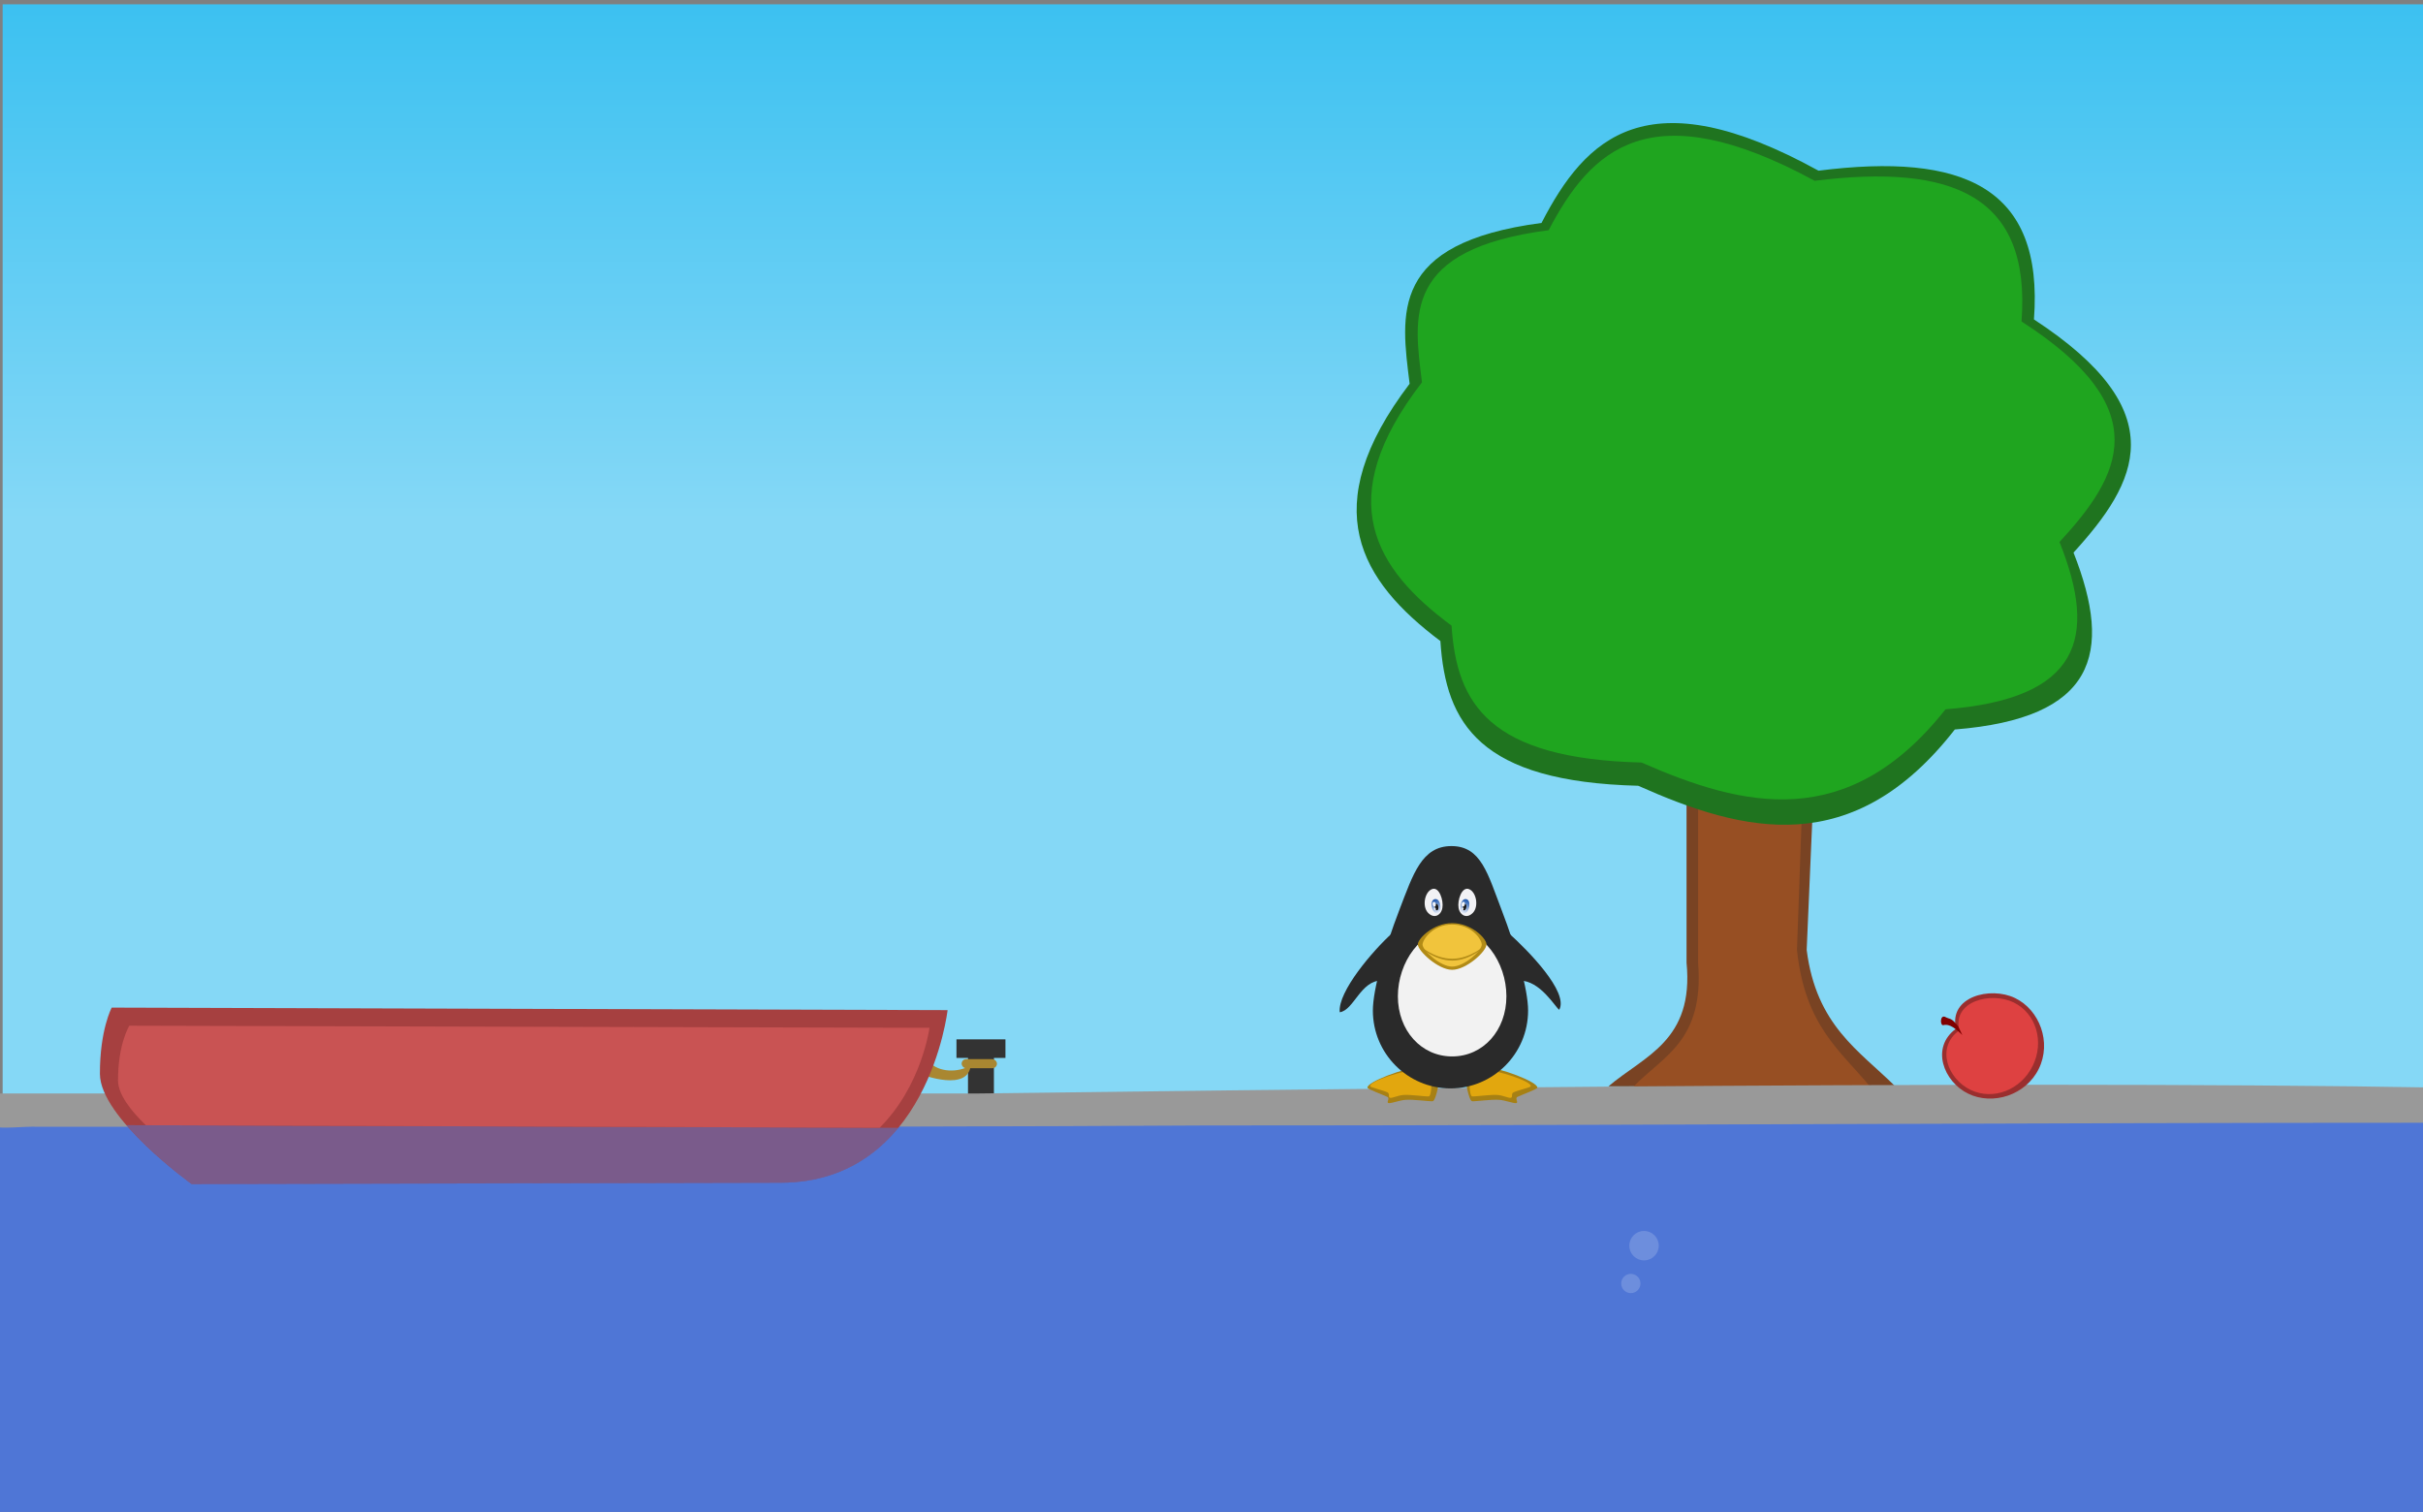 <!--Created with Inkscape (http://www.inkscape.org/)--><svg xmlns:dc="http://purl.org/dc/elements/1.1/" xmlns:cc="http://creativecommons.org/ns#" xmlns:rdf="http://www.w3.org/1999/02/22-rdf-syntax-ns#" xmlns="http://www.w3.org/2000/svg" xmlns:xlink="http://www.w3.org/1999/xlink" xmlns:sodipodi="http://sodipodi.sourceforge.net/DTD/sodipodi-0.dtd" xmlns:inkscape="http://www.inkscape.org/namespaces/inkscape" width="946.066" height="590.309" sodipodi:version="0.32" inkscape:version="0.92.4 (5da689c313, 2019-01-14)" version="1.0" sodipodi:docname="chronos-tuxtree4.svg" inkscape:output_extension="org.inkscape.output.svg.inkscape" inkscape:export-filename="/home/tef/Desktop/contrib.cyberground.org/preview/canal_lock.png" inkscape:export-xdpi="90" inkscape:export-ydpi="90" style="display:inline"><rect width="100%" height="100%" fill="#808080" stroke="none"/><sodipodi:namedview pagecolor="#ffffff" bordercolor="#666666" borderopacity="1.0" inkscape:pageopacity="0.0" inkscape:pageshadow="2" inkscape:zoom="1" inkscape:cx="214.48255" inkscape:cy="364.74951" inkscape:document-units="px" inkscape:current-layer="BACKGROUND" showgrid="false" showguides="true" inkscape:guide-bbox="true" inkscape:window-width="1884" inkscape:window-height="1054" inkscape:window-x="0" inkscape:window-y="0" inkscape:window-maximized="1" fit-margin-top="0" fit-margin-left="0" fit-margin-right="0" fit-margin-bottom="0" borderlayer="true" inkscape:snap-global="false"/><defs><linearGradient inkscape:collect="always" id="a"><stop style="stop-color:#3cc1f1;stop-opacity:1" offset="0"/><stop style="stop-color:#85d8f6;stop-opacity:1" offset="1"/></linearGradient><linearGradient y2="433.515" x2="924.365" y1="0" x1="924.365" gradientUnits="userSpaceOnUse" id="c" xlink:href="#a" inkscape:collect="always" gradientTransform="matrix(.492 0 0 .464 -76.795 -57.239)"/><linearGradient inkscape:collect="always" xlink:href="#b" id="d" gradientUnits="userSpaceOnUse" gradientTransform="matrix(1 0 0 1.086 0 -53.897)" x1="940.963" y1="637.412" x2="945.679" y2="650.05"/><linearGradient inkscape:collect="always" id="b"><stop style="stop-color:#275eb1;stop-opacity:1" offset="0"/><stop style="stop-color:#e6ecf9;stop-opacity:1" offset="1"/></linearGradient><linearGradient inkscape:collect="always" xlink:href="#b" id="e" gradientUnits="userSpaceOnUse" gradientTransform="matrix(-1 0 0 1.086 1919.998 -53.897)" x1="940.963" y1="637.412" x2="945.679" y2="650.05"/></defs><g transform="translate(77.828 58.93)" style="display:inline" inkscape:label="BACKGROUND" inkscape:groupmode="layer"><rect style="color:#000;display:inline;overflow:visible;visibility:visible;fill:url(#c);fill-opacity:1;fill-rule:nonzero;stroke:none;stroke-width:.5;marker:none;enable-background:accumulate" width="945.498" height="578.794" x="-76.795" y="-57.239"/><path style="display:inline;fill:#4f76d6;fill-opacity:1;stroke:#000;stroke-width:.779;stroke-linecap:round;stroke-linejoin:round;stroke-miterlimit:4;stroke-dashoffset:0;stroke-opacity:1" d="M-79.02 373.07c321.274-2.499 640.371 1.847 949.965 3.27v156.984H-80.439c.473-78.085.946-82.17 1.419-160.254z" inkscape:connector-curvature="0" sodipodi:nodetypes="ccccc"/><path inkscape:connector-curvature="0" d="M295.625 346.875v7.25h4.5v14.75h10.125v-14.75h4.5v-7.25z" style="fill:#333;fill-opacity:1;stroke:none"/><circle style="opacity:.5;fill:#8ca6e4;fill-opacity:1;stroke:none" transform="matrix(1.039 0 0 1.039 -236.55 88.545)" cx="765.625" cy="340.375" r="3.625"/><circle transform="matrix(1.586 0 0 1.586 -650.19 -112.405)" style="opacity:.5;fill:#8ca6e4;fill-opacity:1;stroke:none" cx="765.625" cy="340.375" r="3.625"/><g style="display:inline"><path d="M295.82 493.48v51.918c1.428 15.978-7.892 19.058-14.595 25.28h53.595c-6.713-7.296-14.747-12.392-16.545-27.88l1.95-49.318" inkscape:connector-curvature="0" style="display:inline;fill:#794323;fill-opacity:1;stroke:none;stroke-width:1.502;stroke-opacity:1" transform="matrix(2.089 0 0 1.91 -37.282 -724.784)"/><path d="M297.978 493.48v51.918c1.175 15.978-6.497 19.058-12.015 25.28h44.119c-5.526-7.296-12.14-12.392-13.62-27.88l1.605-49.318" inkscape:connector-curvature="0" style="fill:#974f23;fill-opacity:1;stroke:none;stroke-width:1.362;stroke-opacity:1" transform="matrix(2.089 0 0 1.91 -37.282 -724.784)"/><path d="M244.06 427.06c-1.602-14.254-3.873-28.75 24.654-32.871 8.246-17.487 19.726-29.978 51.773-10.683 26.988-3.736 42.133 3.276 40.268 30.406 26.473 18.915 19.372 33.273 7.396 47.664 7.486 20.763 3.992 33.874-22.188 36.159-19 26.674-39.364 21.173-59.169 11.505-29.633-.824-35.987-12.673-36.98-29.584-14.97-12.31-23.375-27.247-5.752-52.594z" inkscape:connector-curvature="0" style="display:inline;fill:#1f741f;fill-opacity:1;stroke:none;stroke-width:1.502;stroke-opacity:1" sodipodi:nodetypes="cccccccccc" transform="matrix(2.089 0 0 1.91 -37.282 -724.784)"/><path d="M246.374 426.763c-1.538-13.48-3.72-27.191 23.674-31.09 7.918-16.539 18.942-28.353 49.714-10.103 25.915-3.534 40.458 3.098 38.667 28.758 25.42 17.89 18.602 31.47 7.102 45.081 7.189 19.638 3.833 32.039-21.305 34.2-18.245 25.229-37.8 20.026-56.817 10.881-28.455-.78-34.556-11.986-35.51-27.98-14.374-11.644-22.445-25.771-5.523-49.745z" inkscape:connector-curvature="0" style="fill:#1fa51f;fill-opacity:1;stroke:none;stroke-width:1.431;stroke-opacity:1" sodipodi:nodetypes="cccccccccc" transform="matrix(2.089 0 0 1.91 -37.282 -724.784)"/></g><path style="fill:#999;fill-opacity:1;stroke:none;stroke-width:1.007" d="M304.651 368H-86.233c-5.577 17.429 11.395 12.638 23.138 13 152.11-.12 304.827.359 456.187-.5 161.562 0 321.15-1.06 482.713-1.06-.523-9.651.085-3.8-.178-13.707-176.803-3.182-492.703 1.301-570.976 2.266z" inkscape:connector-curvature="0" sodipodi:nodetypes="ccccccc"/><g style="display:inline" inkscape:export-filename="C:\Users\user\Pictures\tree.png" inkscape:export-xdpi="90.887207" inkscape:export-ydpi="90.887207"><path style="color:#000;display:inline;fill:#9a2e2e;fill-opacity:1;stroke-width:0;stroke-miterlimit:4.2" d="M528 833.364c0 93.336-82.025 178.748-183.093 178.748C243.84 1012.112 162 926.7 162 833.364c0-93.336 86.019-185.533 182.675-134.883C432.67 627.195 528 740.028 528 833.364z" inkscape:connector-curvature="0" sodipodi:nodetypes="ssscs" transform="matrix(.05 -.102 .103 .05 596.734 342.944)"/><path style="color:#000;fill:#de4141;fill-opacity:1;stroke-width:0;stroke-miterlimit:4.2" d="M512.323 835.165c.215 85.775-75.277 154.082-167.798 153.853-92.521-.23-167.037-68.906-167.252-154.682-.214-85.775 78.318-170.31 166.918-123.544 80.39-65.312 167.918 38.597 168.132 124.373z" inkscape:connector-curvature="0" sodipodi:nodetypes="ssscs" transform="matrix(.05 -.102 .103 .05 596.734 342.944)"/><path style="color:#000;fill:maroon;stroke-width:0;stroke-miterlimit:4.2" d="M336.275 653.832c-5.899-8.79 26.094-25.225 28.423-7.72-.837 22.867 7.919 18.734-9.363 55.324l-20.737 25.827c8.223-27.198 17.696-54.84 1.677-73.431z" inkscape:connector-curvature="0" sodipodi:nodetypes="ccccc" transform="matrix(.05 -.102 .103 .05 596.734 342.944)"/></g><path style="display:inline;opacity:.99;fill:#a78014;fill-opacity:1;stroke:none" d="M510.86 360.956c2.99-.025 11.718 3.24 11.436 4.48-.074.323-3.127 1.416-4.31 1.975-.676.319.317 1.29-.31 1.368-.629.077-2.341-.623-3.716-.718-1.768-.123-5.127.38-5.876.305-.75-.075-1.736-5.45-1.317-5.644 1.241-.574 3.21-1.7 4.094-1.766z" inkscape:connector-curvature="0" sodipodi:nodetypes="csszszcc" transform="matrix(1.792 0 0 1.792 -413.53 -289.082)"/><path style="display:inline;fill:#a78014;fill-opacity:1;stroke:none" d="M496.725 360.956c-2.99-.025-11.717 3.24-11.435 4.48.073.323 3.127 1.416 4.31 1.975.675.32-.318 1.29.31 1.368.628.077 2.34-.623 3.716-.718 1.767-.122 5.126.38 5.876.305.75-.075 1.735-5.45 1.317-5.644-1.242-.573-3.211-1.7-4.094-1.766z" inkscape:connector-curvature="0" sodipodi:nodetypes="csszszcc" transform="matrix(1.792 0 0 1.792 -413.53 -289.082)"/><g style="display:inline"><path sodipodi:nodetypes="csszszcc" inkscape:connector-curvature="0" d="M921.346 828.775c-13.481-.111-52.851 12.575-51.58 18.152.332 1.453 14.107 4.373 19.444 6.887 3.046 1.435.311 5.803 3.144 6.152 2.833.35 8.811-2.802 15.015-3.23 7.971-.549 25.123 1.968 28.504 1.63 3.38-.336 3.827-22.77 1.94-23.647-5.6-2.58-12.483-5.65-16.467-5.944z" style="display:inline;fill:#e2a70e;fill-opacity:1;stroke:none" transform="matrix(.346 0 0 .347 156.24 71.294)"/><path sodipodi:nodetypes="csszszcc" inkscape:connector-curvature="0" d="M999.311 828.775c13.482-.111 52.851 12.575 51.58 18.152-.332 1.453-14.107 4.373-19.443 6.887-3.046 1.435-.312 5.803-3.144 6.152-2.833.35-8.812-2.802-15.016-3.23-7.97-.549-25.123 1.968-28.503 1.63-3.38-.336-3.828-22.77-1.941-23.647 5.6-2.58 12.483-5.65 16.467-5.944z" style="display:inline;fill:#e2a70e;fill-opacity:1;stroke:none" transform="matrix(.346 0 0 .347 156.24 71.294)"/></g><g style="display:inline;fill:#2a2a2a;fill-opacity:1"><path sodipodi:nodetypes="ssszzzs" inkscape:connector-curvature="0" d="M1047.58 761.802c0 48.37-39.21 87.581-87.58 87.581s-87.58-39.211-87.58-87.58c0-24.185 13.802-71.41 29.651-112.587 15.85-41.178 25.492-72.5 59.033-72.5 33.542 0 40.976 31.322 56.825 72.5 15.849 41.178 29.652 88.402 29.652 112.586z" style="color:#000;display:inline;overflow:visible;visibility:visible;fill:#2a2a2a;fill-opacity:1;fill-rule:nonzero;stroke:none;stroke-width:.5;marker:none;enable-background:accumulate" transform="matrix(.346 0 0 .347 156.354 71.294)"/><path sodipodi:nodetypes="ccsc" inkscape:connector-curvature="0" d="M1037.622 728.006c23.716-.38 41.03 30.689 45.118 32.897 10.97-19.992-35.418-66.835-56.669-85.95-12.131-10.912 6.473 51.314 11.55 53.053z" style="fill:#2a2a2a;fill-opacity:1;stroke:none" transform="matrix(.346 0 0 .347 156.354 71.294)"/><path sodipodi:nodetypes="ccsc" inkscape:connector-curvature="0" d="M882.378 728.006c-23.716-.38-31.37 33.465-47.342 35.674-2.37-23.184 37.642-69.612 58.893-88.727 12.131-10.912-6.473 51.314-11.55 53.053z" style="display:inline;fill:#2a2a2a;fill-opacity:1;stroke:none" transform="matrix(.346 0 0 .347 156.354 71.294)"/></g><path style="color:#000;display:inline;overflow:visible;visibility:visible;fill:#f2f2f2;fill-opacity:1;fill-rule:nonzero;stroke:none;stroke-width:.5;marker:none;enable-background:accumulate" d="M515.56 345.5c0 7.453-5.08 13.108-11.824 13.108-6.743 0-11.823-5.655-11.823-13.108s5.08-14.659 11.823-14.659c6.744 0 11.824 7.206 11.824 14.66z" inkscape:connector-curvature="0" sodipodi:nodetypes="sssss" transform="matrix(1.792 0 0 1.792 -413.53 -289.082)"/><path style="color:#000;display:inline;overflow:visible;visibility:visible;fill:#b28b16;fill-opacity:1;fill-rule:nonzero;stroke:none;stroke-width:.5;marker:none;enable-background:accumulate" d="M511.215 334.197c0 1.547-4.412 5.539-7.479 5.539s-7.478-4.146-7.478-5.54c0-1.235 3.348-4.633 7.478-4.633s7.479 3.296 7.479 4.634z" inkscape:connector-curvature="0" sodipodi:nodetypes="szszs" transform="matrix(1.792 0 0 1.792 -413.53 -289.082)"/><path style="color:#000;display:inline;overflow:visible;visibility:visible;fill:#f1c43c;fill-opacity:1;fill-rule:nonzero;stroke:none;stroke-width:.5;marker:none;enable-background:accumulate" d="M510.186 334.26c0 1.333-3.805 4.776-6.45 4.776-2.644 0-6.449-3.575-6.449-4.777 0-1.066 2.19-4.384 6.45-4.384s6.449 3.23 6.449 4.384z" inkscape:connector-curvature="0" sodipodi:nodetypes="szszs" transform="matrix(1.792 0 0 1.792 -413.53 -289.082)"/><path style="color:#000;font-style:normal;font-variant:normal;font-weight:400;font-stretch:normal;font-size:medium;line-height:normal;font-family:Sans;-inkscape-font-specification:Sans;text-indent:0;text-align:start;text-decoration:none;text-decoration-line:none;letter-spacing:normal;word-spacing:normal;text-transform:none;writing-mode:lr-tb;direction:ltr;baseline-shift:baseline;text-anchor:start;display:inline;overflow:visible;visibility:visible;fill:#b28b16;fill-opacity:1;stroke:none;stroke-width:1px;marker:none;enable-background:accumulate" d="m496.527 334.355-.012.14s3.102 3.23 7.221 3.23c4.12 0 7.222-3.23 7.222-3.23l-.012-.14s-3.192 2.971-7.21 2.971c-4.017 0-7.209-2.97-7.209-2.97z" inkscape:connector-curvature="0" sodipodi:nodetypes="ccsccsc" transform="matrix(1.792 0 0 1.792 -413.53 -289.082)"/><g style="display:inline"><path sodipodi:nodetypes="zzzz" inkscape:connector-curvature="0" d="M939.016 625.167c8.223-3.274 13.362 12.734 11.801 21.21-1.56 8.477-9.504 12.463-16.25 5.307-6.746-7.157-3.775-23.242 4.449-26.517z" style="fill:#f2f2f5;fill-opacity:1;stroke:none" transform="matrix(.346 0 0 .347 156.365 71.294)"/><path sodipodi:nodetypes="zzz" inkscape:connector-curvature="0" d="M942.972 636.293c6.989-.193 7.867 17.204 1.526 16.26-6.34-.943-8.514-16.066-1.526-16.26z" style="display:inline;fill:url(#d);fill-opacity:1;stroke:none" transform="matrix(.346 0 0 .347 156.365 71.294)"/><path sodipodi:nodetypes="zzz" inkscape:connector-curvature="0" d="M943.913 641.709c2.95-.087 3.321 7.675.645 7.254-2.677-.42-3.595-7.168-.645-7.254z" style="fill:#171717;fill-opacity:1;stroke:none" transform="matrix(.346 0 0 .347 156.365 71.294)"/><path sodipodi:nodetypes="zzzz" inkscape:connector-curvature="0" d="M980.92 625.167c-8.223-3.274-13.361 12.734-11.8 21.21 1.56 8.477 9.504 12.463 16.25 5.307 6.746-7.157 3.774-23.242-4.449-26.517z" style="display:inline;fill:#f2f2f5;fill-opacity:1;stroke:none" transform="matrix(.346 0 0 .347 156.365 71.294)"/><path sodipodi:nodetypes="zzz" inkscape:connector-curvature="0" d="M977.026 636.293c-6.989-.193-7.868 17.204-1.526 16.26 6.34-.943 8.514-16.066 1.526-16.26z" style="display:inline;fill:url(#e);fill-opacity:1;stroke:none" transform="matrix(.346 0 0 .347 156.365 71.294)"/><path sodipodi:nodetypes="zzz" inkscape:connector-curvature="0" d="M976.087 641.709c-2.95-.087-3.321 7.675-.645 7.254 2.677-.42 3.595-7.168.645-7.254z" style="display:inline;fill:#171717;fill-opacity:1;stroke:none" transform="matrix(.346 0 0 .347 156.365 71.294)"/><path sodipodi:nodetypes="zzz" inkscape:connector-curvature="0" d="M941.33 639.5c2.594-.066 2.92 5.77.566 5.453-2.354-.317-3.16-5.389-.566-5.454z" style="display:inline;fill:#fff;fill-opacity:.902;stroke:none" transform="matrix(.346 0 0 .347 156.365 71.294)"/><path sodipodi:nodetypes="zzz" inkscape:connector-curvature="0" d="M942.1 645.818c1.704-.034 1.918 3.048.372 2.88-1.547-.167-2.077-2.846-.373-2.88z" style="display:inline;fill:#fff;fill-opacity:.767;stroke:none" transform="matrix(.346 0 0 .347 156.365 71.294)"/><path sodipodi:nodetypes="zzz" inkscape:connector-curvature="0" d="M974.668 639.5c-2.594-.066-2.92 5.77-.566 5.453 2.354-.317 3.16-5.389.566-5.454z" style="display:inline;fill:#fff;fill-opacity:.902;stroke:none" transform="matrix(.346 0 0 .347 156.365 71.294)"/><path sodipodi:nodetypes="zzz" inkscape:connector-curvature="0" d="M973.898 645.818c-1.704-.034-1.919 3.048-.372 2.88 1.547-.167 2.077-2.846.372-2.88z" style="display:inline;fill:#fff;fill-opacity:.767;stroke:none" transform="matrix(.346 0 0 .347 156.365 71.294)"/></g><path style="display:inline;fill:#a98731;fill-opacity:1;stroke:none;stroke-width:1px;stroke-linecap:butt;stroke-linejoin:miter;stroke-opacity:1" d="M301.18 357.077c-4.949 2.828-12.374 2.828-16.263-1.414-3.889-4.243-5.656 3.889-3.889 4.596 1.768.707 19.092 7.07 20.153-3.182z" inkscape:connector-curvature="0"/><path style="display:inline;fill:#a64040;fill-opacity:1;fill-rule:evenodd;stroke:none;stroke-width:2.854;stroke-linecap:butt;stroke-linejoin:miter;stroke-miterlimit:4;stroke-dasharray:none;stroke-opacity:1" d="M292.16 335.462s-7.646 67.262-65.148 67.393l-230.008.524s-35.792-25.781-35.824-43.024c-.033-17.242 4.614-25.873 4.614-25.873z" inkscape:connector-curvature="0"/><path style="display:inline;opacity:1;fill:#4f76d6;fill-opacity:.502;fill-rule:evenodd;stroke:none;stroke-width:2.854;stroke-linecap:butt;stroke-linejoin:miter;stroke-miterlimit:4;stroke-dasharray:none;stroke-opacity:1" d="M-28.41 380.375c10.58 12.232 25.432 23.043 25.432 23.043l229.99-.52c21.63-.05 36.21-9.586 45.978-21.48z" inkscape:connector-curvature="0"/><rect style="display:inline;opacity:1;vector-effect:none;fill:#a98731;fill-opacity:1;stroke:none;stroke-width:2.56;stroke-linecap:butt;stroke-linejoin:miter;stroke-miterlimit:4;stroke-dasharray:none;stroke-dashoffset:0;stroke-opacity:1" width="13.789" height="3.536" x="297.645" y="354.602" ry="1.768"/><path style="display:inline;fill:#c95353;fill-opacity:1;fill-rule:evenodd;stroke:none;stroke-width:2.537;stroke-linecap:butt;stroke-linejoin:miter;stroke-miterlimit:4;stroke-dasharray:none;stroke-opacity:1" d="M50.496 400.482s-4.448 7.126-4.416 21.36c.012 5.336 4.834 11.665 10.86 17.49l286.505.99c16.485-16.395 19.473-39.029 19.473-39.029z" transform="translate(-77.828 -58.93)" inkscape:connector-curvature="0"/></g></svg>